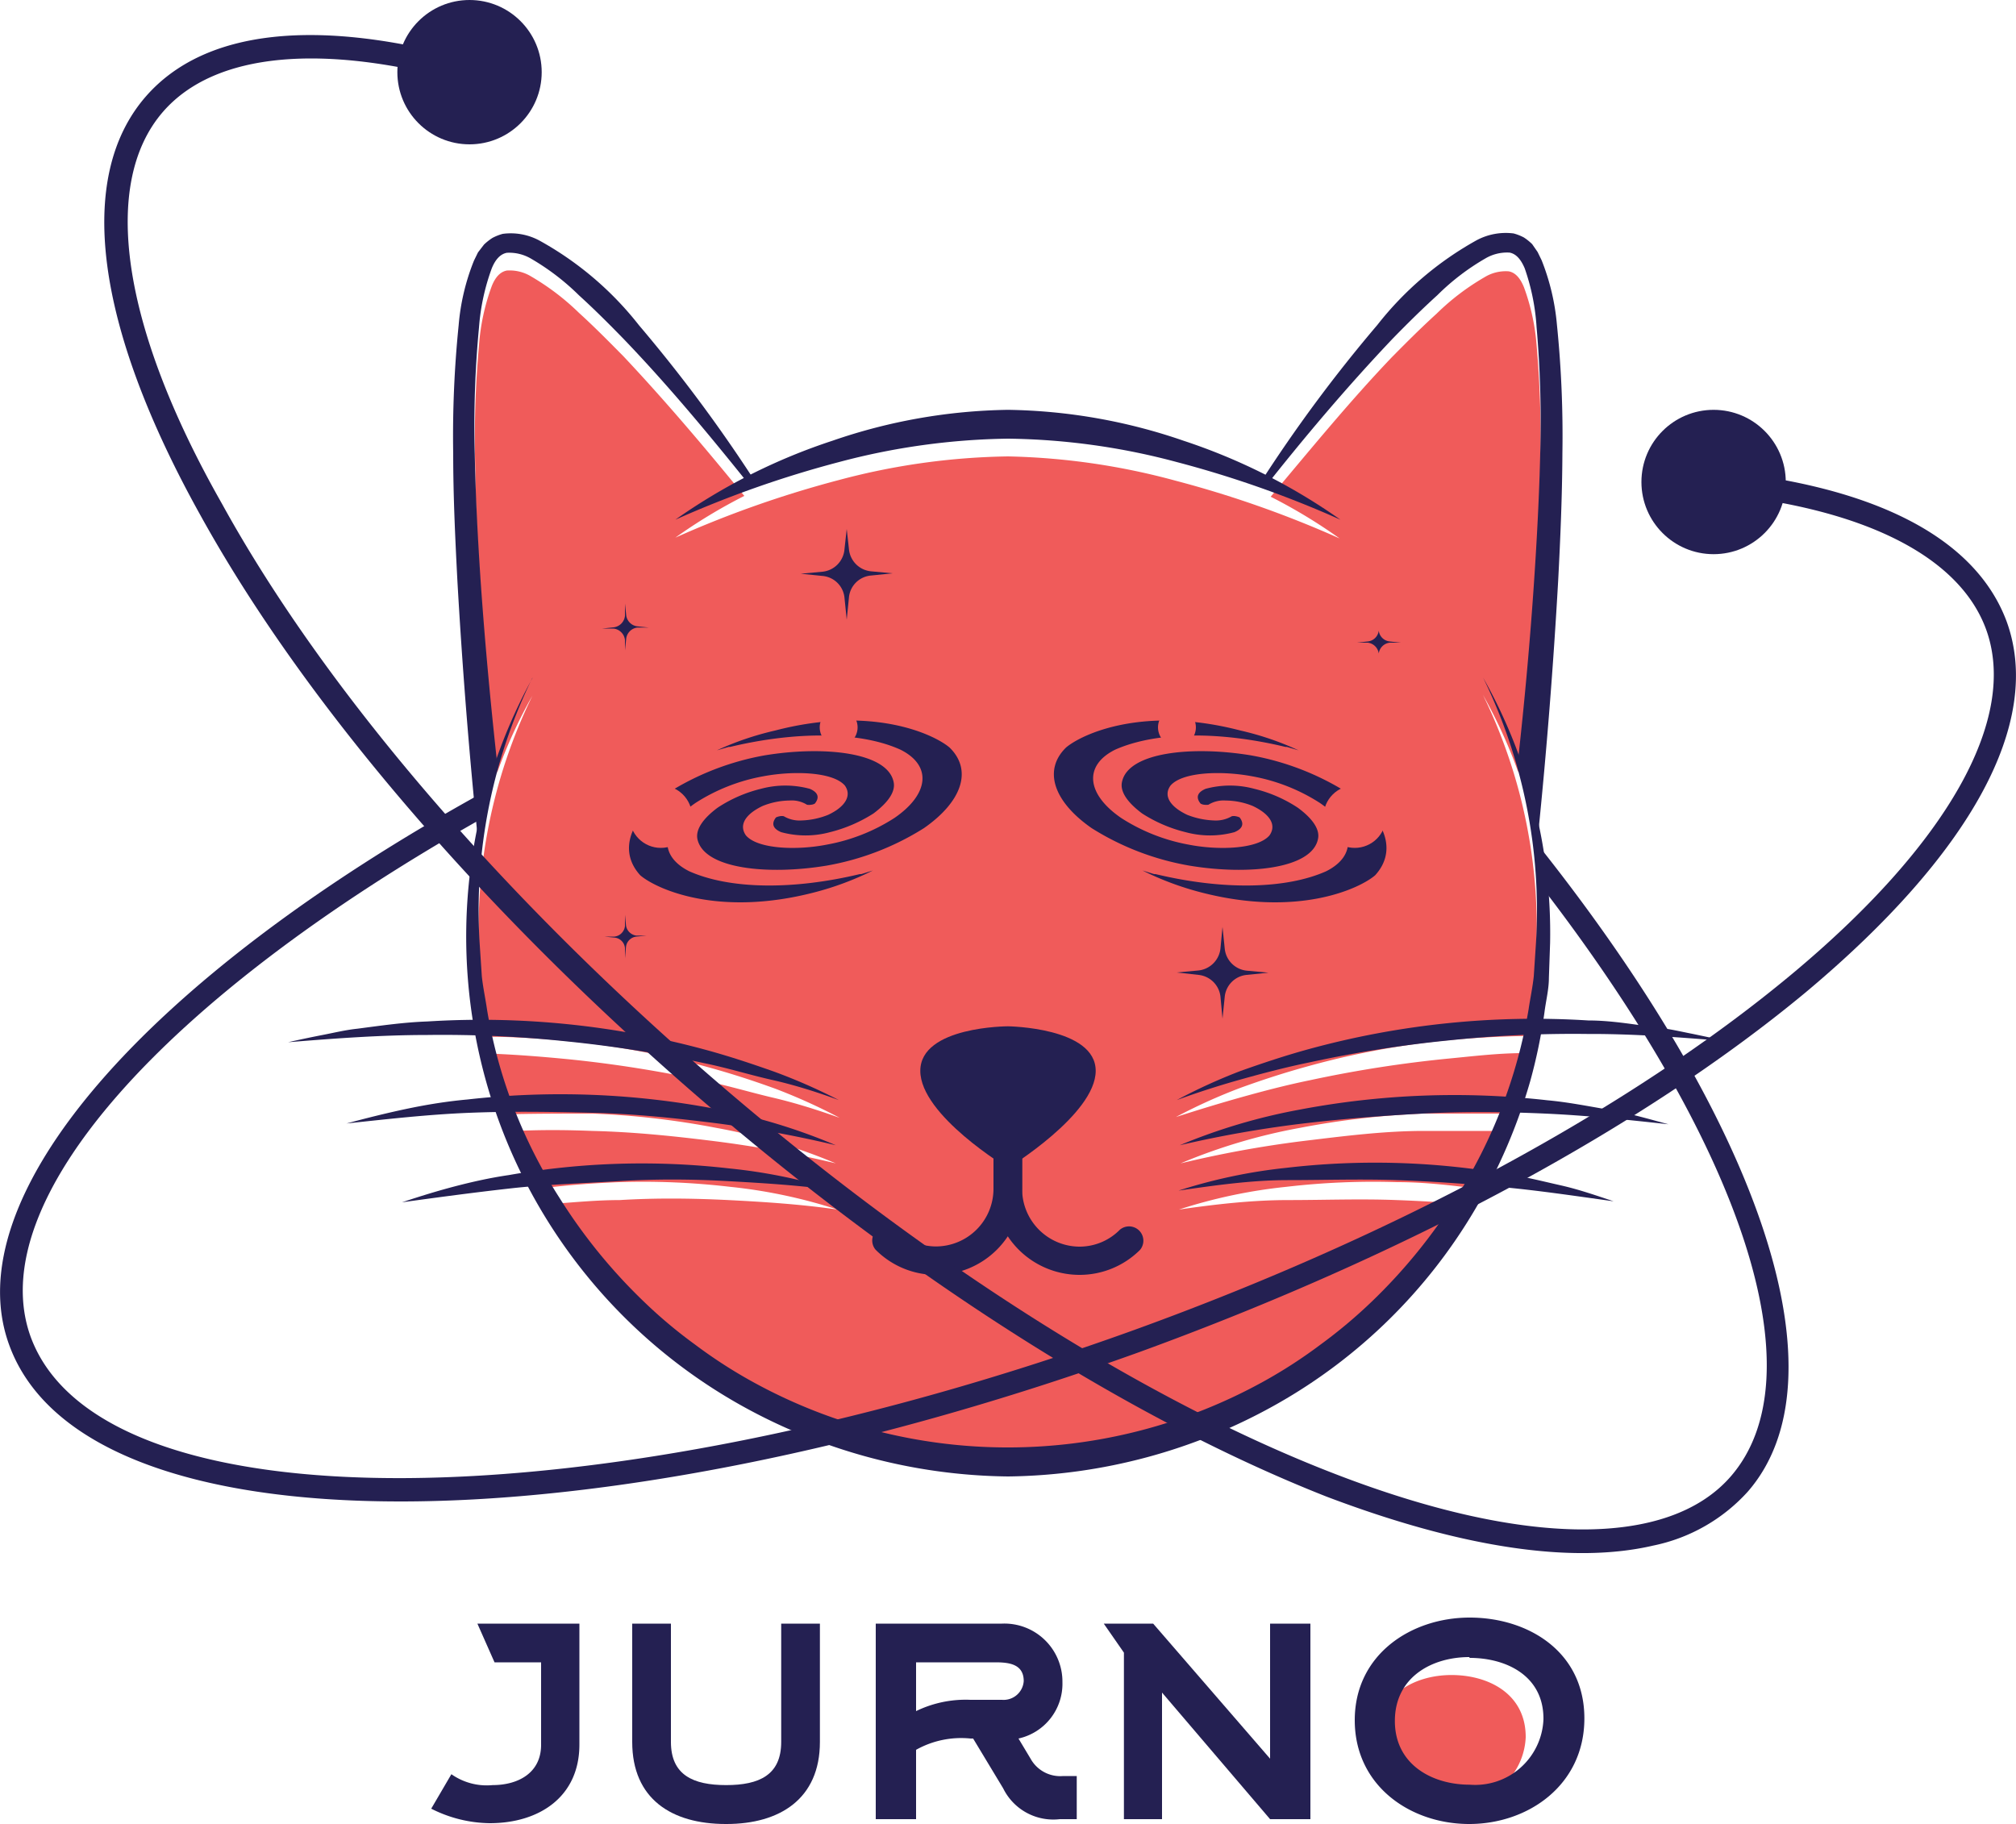 <svg id="Layer_1" data-name="Layer 1" xmlns="http://www.w3.org/2000/svg" viewBox="0 0 100 90.49"><defs><style>.cls-1{fill:#f05b5a;}.cls-2{fill:#242052;}</style></defs><path class="cls-1" d="M72,87.85c-1.86,0-3.69,1-3.69,3.16s1.86,3.17,3.71,3.17a3.4,3.4,0,0,0,3.66-3.24C75.69,88.78,73.83,87.85,72,87.85Z" transform="translate(0 -4.76)"/><path class="cls-2" d="M22.39,92.77a3.05,3.05,0,0,0,2.05.54c1.23,0,2.4-.58,2.4-2V87.22H24.53l-.85-1.92h5.06v6c0,2.6-2,3.9-4.45,3.9a6.58,6.58,0,0,1-2.9-.72Z" transform="translate(0 -4.76)"/><path class="cls-2" d="M36,95.24c-2.68,0-4.64-1.24-4.64-4.07V85.3h1.92v5.87c0,1.64,1.1,2.14,2.74,2.14s2.73-.5,2.73-2.14V85.3h1.92v5.87c0,2.83-2,4.07-4.63,4.07Z" transform="translate(0 -4.76)"/><path class="cls-2" d="M51.12,92a1.68,1.68,0,0,0,1.62.86h.67V95h-.84a2.77,2.77,0,0,1-2.81-1.53L48.27,91h-.13a4.58,4.58,0,0,0-2.7.56V95h-2V85.3H49.7a2.88,2.88,0,0,1,3,2.91A2.78,2.78,0,0,1,50.52,91ZM49.7,89.08a1,1,0,0,0,1.08-.93c0-.85-.74-.93-1.41-.93H45.44v2.42a5.63,5.63,0,0,1,2.7-.56Z" transform="translate(0 -4.76)"/><path class="cls-2" d="M57.2,85.3,63,92V85.3H65V95H63l-5.36-6.28V95H55.75V86.74l-1-1.44Z" transform="translate(0 -4.76)"/><path class="cls-2" d="M72.88,95.24c-2.92,0-5.68-1.89-5.68-5.15S70,85,72.9,85s5.69,1.69,5.69,5S75.8,95.24,72.88,95.24Zm0-8.28c-1.86,0-3.69,1-3.69,3.17s1.86,3.16,3.71,3.16a3.39,3.39,0,0,0,3.66-3.24C76.58,87.89,74.72,87,72.9,87Z" transform="translate(0 -4.76)"/><path class="cls-1" d="M76.1,34.4c.14-2.09.25-4.19.3-6.28a53.93,53.93,0,0,0-.18-6.24A10.74,10.74,0,0,0,75.59,19c-.19-.46-.43-.72-.75-.78a2,2,0,0,0-1.2.29,11.89,11.89,0,0,0-2.38,1.81c-.76.69-1.5,1.43-2.23,2.17-2.09,2.19-4,4.53-6,6.91a26.36,26.36,0,0,1,3.42,2.07,52.6,52.6,0,0,0-8.12-2.86A34.21,34.21,0,0,0,50,27.4a34.21,34.21,0,0,0-8.38,1.17,52.6,52.6,0,0,0-8.12,2.86,26.36,26.36,0,0,1,3.42-2.07C35,27,33,24.64,30.94,22.45c-.73-.74-1.46-1.48-2.22-2.17a12.18,12.18,0,0,0-2.38-1.81,2.05,2.05,0,0,0-1.2-.29q-.48.09-.75.78a10.74,10.74,0,0,0-.63,2.92,51.79,51.79,0,0,0-.18,6.24c0,2.09.15,4.19.29,6.28.2,2.9.47,5.8.79,8.69a24.4,24.4,0,0,1,1.75-3.82A26.3,26.3,0,0,0,23.79,52.4l.11,1.68c.06.56.18,1.11.26,1.66,0,.15.05.3.08.45,1.32,0,2.65.09,4,.22a40.23,40.23,0,0,1,6.89,1.29c1.13.31,2.24.67,3.34,1.07a28.4,28.4,0,0,1,3.18,1.44c-1.09-.39-2.2-.74-3.31-1s-2.23-.6-3.36-.83a60.83,60.83,0,0,0-6.82-1.08c-1.24-.12-2.48-.22-3.72-.27.16.67.36,1.34.53,2,.12.35.25.7.38,1C26.67,60,28,60,29.4,60a40.8,40.8,0,0,1,6.14.71,28.21,28.21,0,0,1,5.92,1.76,54.35,54.35,0,0,0-6-1.1c-2-.25-4-.46-6.07-.51-1.26-.05-2.52-.06-3.78,0a26.1,26.1,0,0,0,1.31,2.84c1.26-.16,2.53-.25,3.79-.3a37.17,37.17,0,0,1,5.48.23,25.74,25.74,0,0,1,5.35,1.13c-1.8-.26-3.61-.38-5.41-.47s-3.6-.11-5.39,0c-1.13,0-2.25.11-3.37.19.13.22.25.45.39.66a27,27,0,0,0,4.19,5.16,24.9,24.9,0,0,0,2.55,2.14,25.59,25.59,0,0,0,2.79,1.81,26.3,26.3,0,0,0,25.44,0,25.59,25.59,0,0,0,2.79-1.81,26,26,0,0,0,2.55-2.14,27,27,0,0,0,4.19-5.16c.14-.21.26-.44.39-.66-1.12-.08-2.24-.15-3.37-.19-1.8-.07-3.59,0-5.39,0s-3.61.21-5.41.47a25.74,25.74,0,0,1,5.35-1.13,37.17,37.17,0,0,1,5.48-.23c1.26,0,2.53.14,3.78.3a24.34,24.34,0,0,0,1.31-2.84c-1.26,0-2.51,0-3.77,0-2,0-4,.26-6.07.51a54.35,54.35,0,0,0-6,1.1,28.3,28.3,0,0,1,5.91-1.76A41.09,41.09,0,0,1,70.58,60c1.36,0,2.73,0,4.09,0,.13-.34.26-.69.37-1,.18-.67.38-1.34.54-2-1.24,0-2.48.15-3.72.27A60.83,60.83,0,0,0,65,58.34c-1.13.23-2.25.52-3.36.83s-2.22.65-3.31,1a27.6,27.6,0,0,1,3.18-1.44c1.1-.4,2.21-.76,3.34-1.07a40.3,40.3,0,0,1,6.88-1.29c1.32-.13,2.65-.2,4-.22,0-.15.06-.3.08-.45.08-.55.2-1.1.26-1.66l.11-1.68a26.3,26.3,0,0,0-2.62-13.13,25.46,25.46,0,0,1,1.75,3.83C75.64,40.21,75.91,37.3,76.1,34.4Z" transform="translate(0 -4.76)"/><path class="cls-2" d="M26.41,38.38a26.31,26.31,0,0,0-2.62,13.14l.11,1.67c.06.56.18,1.11.26,1.66a24.75,24.75,0,0,0,3.58,9.31,27,27,0,0,0,4.19,5.16,23.68,23.68,0,0,0,2.55,2.14,24.19,24.19,0,0,0,2.79,1.81,26.23,26.23,0,0,0,25.44,0,24.19,24.19,0,0,0,2.79-1.81,24.69,24.69,0,0,0,2.55-2.14,27,27,0,0,0,4.19-5.16,25.28,25.28,0,0,0,3.58-9.31c.08-.55.2-1.1.26-1.66l.11-1.67a26.31,26.31,0,0,0-2.62-13.14,25.77,25.77,0,0,1,3.32,13.16l-.06,1.73c0,.57-.15,1.14-.22,1.71a26.49,26.49,0,0,1-.7,3.39,27.31,27.31,0,0,1-2.73,6.36,26.59,26.59,0,0,1-9.83,9.67A27.76,27.76,0,0,1,50,78,27.76,27.76,0,0,1,36.63,74.4a26.65,26.65,0,0,1-10.22-36Z" transform="translate(0 -4.76)"/><path class="cls-2" d="M37.34,28.65l.12,0a74.41,74.41,0,0,0-5.76-7.75,16.24,16.24,0,0,0-4.93-4.2,3,3,0,0,0-1.83-.34,2.45,2.45,0,0,0-.51.2,2.78,2.78,0,0,0-.42.33l-.3.39-.2.41a11,11,0,0,0-.76,3.21,54.39,54.39,0,0,0-.27,6.37c0,2.11.1,4.22.21,6.33.24,4.22.57,8.42,1,12.63l.22,0c0-.12.05-.23.08-.35s0-.32,0-.48a7.55,7.55,0,0,1,.17-1.06l.18-.79a4.34,4.34,0,0,1,.32-.94c-.33-3-.61-6-.82-9.05-.14-2.09-.25-4.19-.29-6.28A51.85,51.85,0,0,1,23.76,21a10.82,10.82,0,0,1,.63-2.92c.18-.45.43-.72.75-.78a2.13,2.13,0,0,1,1.2.29,11.86,11.86,0,0,1,2.38,1.82c.76.69,1.49,1.42,2.22,2.17,2.18,2.27,4.2,4.7,6.18,7.17Z" transform="translate(0 -4.76)"/><path class="cls-2" d="M50,55.67s-4.35,0-4.35,2.21S50,62.7,50,62.7s4.35-2.66,4.35-4.82S50,55.67,50,55.67Z" transform="translate(0 -4.76)"/><path class="cls-2" d="M53.55,68a4.27,4.27,0,0,1-4.27-4.27V61.44a.71.71,0,1,1,1.42,0v2.31a2.86,2.86,0,0,0,2.85,2.85,2.81,2.81,0,0,0,2-.84.71.71,0,0,1,1,1A4.24,4.24,0,0,1,53.55,68Z" transform="translate(0 -4.76)"/><path class="cls-2" d="M46.43,68a4.22,4.22,0,0,1-3-1.25.71.71,0,0,1,1-1,2.81,2.81,0,0,0,2,.84,2.86,2.86,0,0,0,2.85-2.85V61.44a.71.71,0,1,1,1.42,0v2.31A4.27,4.27,0,0,1,46.43,68Z" transform="translate(0 -4.76)"/><path class="cls-2" d="M58.37,59.33a27.66,27.66,0,0,1,3.18-1.45c1.1-.39,2.21-.76,3.34-1.07a42.41,42.41,0,0,1,13.89-1.43c1.17,0,2.33.21,3.48.36.58.06,1.15.2,1.72.31l1.71.36c-2.32-.19-4.62-.37-6.93-.36a58.82,58.82,0,0,0-6.9.32A60.83,60.83,0,0,0,65,57.45c-1.13.23-2.25.52-3.36.83S59.46,58.93,58.37,59.33Z" transform="translate(0 -4.76)"/><path class="cls-2" d="M58.52,61.57a28.91,28.91,0,0,1,5.91-1.76,41.14,41.14,0,0,1,12.33-.47c1,.09,2,.29,3,.46s2,.46,3,.73c-2-.22-4.07-.44-6.11-.53s-4.06-.11-6.09,0-4,.26-6.07.51A56.78,56.78,0,0,0,58.52,61.57Z" transform="translate(0 -4.76)"/><path class="cls-2" d="M58.46,63.82a26.4,26.4,0,0,1,5.35-1.13A38,38,0,0,1,74.74,63c.9.13,1.79.36,2.68.56s1.75.5,2.62.79c-1.81-.25-3.6-.52-5.39-.69s-3.59-.3-5.39-.36-3.59,0-5.39,0S60.26,63.56,58.46,63.82Z" transform="translate(0 -4.76)"/><path class="cls-2" d="M41.61,59.33c-1.09-.4-2.2-.75-3.31-1s-2.23-.6-3.36-.83a60.83,60.83,0,0,0-6.82-1.08,58.82,58.82,0,0,0-6.9-.32c-2.31,0-4.61.17-6.93.36q.84-.19,1.71-.36c.57-.11,1.14-.25,1.72-.31,1.15-.15,2.31-.32,3.48-.36a42.48,42.48,0,0,1,13.89,1.43c1.13.31,2.24.68,3.34,1.07A28.46,28.46,0,0,1,41.61,59.33Z" transform="translate(0 -4.76)"/><path class="cls-2" d="M41.46,61.57a57.25,57.25,0,0,0-6-1.1c-2-.25-4-.46-6.07-.51s-4.06-.08-6.09,0-4.06.31-6.11.53c1-.27,2-.52,3-.73s2-.37,3-.46a41.06,41.06,0,0,1,12.32.47A28.82,28.82,0,0,1,41.46,61.57Z" transform="translate(0 -4.76)"/><path class="cls-2" d="M41.52,63.82c-1.8-.26-3.61-.37-5.41-.47s-3.6-.11-5.39,0-3.6.16-5.39.36-3.58.44-5.39.69c.87-.29,1.74-.56,2.62-.79s1.78-.43,2.68-.56a38,38,0,0,1,10.93-.33A26.4,26.4,0,0,1,41.52,63.82Z" transform="translate(0 -4.76)"/><path class="cls-2" d="M77.23,20.88a11.35,11.35,0,0,0-.76-3.21l-.2-.41L76,16.87a2.69,2.69,0,0,0-.41-.33,2.45,2.45,0,0,0-.51-.2,3.07,3.07,0,0,0-1.84.34,16.32,16.32,0,0,0-4.92,4.2,72.81,72.81,0,0,0-5.87,7.93l.31.1c2-2.53,4.09-5,6.31-7.34.73-.75,1.47-1.48,2.23-2.17a11.58,11.58,0,0,1,2.38-1.82,2.12,2.12,0,0,1,1.2-.29c.32.06.56.33.75.78A10.82,10.82,0,0,1,76.22,21a54,54,0,0,1,.18,6.24c-.05,2.09-.16,4.19-.3,6.28-.2,3-.48,6.09-.82,9.12a2.66,2.66,0,0,1,.16.39c0,.11,0,.23.07.35.06.31.19.61.27.92s.13.7.21,1.05.1.56.13.85l.17,0c.43-4.21.76-8.41,1-12.63.11-2.11.2-4.22.21-6.33A54.39,54.39,0,0,0,77.23,20.88Z" transform="translate(0 -4.76)"/><path class="cls-2" d="M66.49,30.54a52.6,52.6,0,0,0-8.12-2.86A33.73,33.73,0,0,0,50,26.52a34.2,34.2,0,0,0-8.38,1.16,52.6,52.6,0,0,0-8.12,2.86,29.44,29.44,0,0,1,7.8-3.92A27.82,27.82,0,0,1,50,25.09a27.82,27.82,0,0,1,8.7,1.53A29.59,29.59,0,0,1,66.49,30.54Z" transform="translate(0 -4.76)"/><path class="cls-2" d="M99.54,35.6C98,31.44,93,28.85,85.05,28.1L85,29.24c7.39.69,12.19,3.09,13.52,6.75,1.6,4.43-1.92,10.66-9.65,17.1-8,6.66-19.57,12.92-32.6,17.64C29.49,80.4,5,80.55,1.52,71.07-.89,64.4,8,54.31,24.07,45.27a1.82,1.82,0,0,1,.15-1.08L24.09,44C7.08,53.36-2.2,64.16.45,71.46c1.87,5.18,9.11,7.78,19.41,7.78,10.05,0,23-2.48,36.74-7.44C69.76,67,81.46,60.71,89.55,54,97.8,47.1,101.34,40.58,99.54,35.6Z" transform="translate(0 -4.76)"/><circle class="cls-2" cx="85" cy="23.91" r="3.58"/><path class="cls-2" d="M76.33,46.72c0,.15-.07.3-.11.45a.8.8,0,0,1,.08.16,1.27,1.27,0,0,1,.14.61q0,.35-.06.69C86.47,61.7,90.19,73,85.85,78c-3.09,3.55-10.25,3.5-19.64-.13C56.51,74.13,45.41,67,35,57.94s-19-19.12-24-28.21C6,20.93,5,13.85,8.09,10.3,10.65,7.36,16,6.86,23.14,8.88l.31-1.1C15.75,5.6,10.14,6.21,7.23,9.55c-3.48,4-2.52,11.36,2.69,20.73C15,39.49,23.66,49.62,34.21,58.81S56,75.14,65.8,79C72.5,81.54,78,82.36,82,81.43a8.66,8.66,0,0,0,4.69-2.67C91.56,73.18,87.48,60.76,76.33,46.72Z" transform="translate(0 -4.76)"/><circle class="cls-2" cx="23.29" cy="3.58" r="3.58"/><path class="cls-2" d="M66.88,44.11a13.36,13.36,0,0,0-4.83-1.88c-2.9-.48-6.12-.17-6.4,1.34-.09.47.28,1,1,1.54a7.12,7.12,0,0,0,2.16.93,4.61,4.61,0,0,0,2.42,0c.29-.12.56-.34.26-.73l0,0a.71.71,0,0,0-.19-.06.46.46,0,0,0-.2,0,1.56,1.56,0,0,1-.86.21,4,4,0,0,1-1.35-.28l0,0,0,0a3.15,3.15,0,0,1-.41-.23c-.56-.38-.71-.82-.42-1.22v0c.58-.68,2.52-.75,4.06-.46h0a9.24,9.24,0,0,1,3.35,1.32c1.74,1.19,1.87,2.61.31,3.39h0c-2,.89-5.12.94-8.46.14h-.07l-.58-.18a14.76,14.76,0,0,0,2.88,1.08c4.83,1.26,7.89-.18,8.66-.84C69.29,47,68.8,45.42,66.88,44.11Z" transform="translate(0 -4.76)"/><path class="cls-2" d="M65.38,46.36c.09-.47-.28-1-1-1.53a6.79,6.79,0,0,0-2.16-.94,4.61,4.61,0,0,0-2.42,0c-.28.12-.56.34-.25.73t0,0a.43.43,0,0,0,.19.06.75.75,0,0,0,.2,0,1.42,1.42,0,0,1,.85-.21,3.65,3.65,0,0,1,1.35.27l0,0,0,0a3.15,3.15,0,0,1,.41.23c.56.38.71.82.42,1.23h0c-.58.68-2.52.75-4,.46h0a9.24,9.24,0,0,1-3.35-1.32c-1.74-1.19-1.87-2.61-.31-3.39h0c2-.89,5.11-.94,8.45-.14h.07l.58.17A14.52,14.52,0,0,0,61.54,41c-4.83-1.26-7.88.18-8.66.84-1.14,1.11-.64,2.67,1.27,4h0A13.36,13.36,0,0,0,59,47.7C61.88,48.18,65.1,47.87,65.38,46.36Z" transform="translate(0 -4.76)"/><circle class="cls-1" cx="67.2" cy="40.51" r="1.55"/><circle class="cls-1" cx="58.38" cy="36.08" r="0.94"/><path class="cls-2" d="M33.1,44.11a13.36,13.36,0,0,1,4.83-1.88c2.9-.48,6.12-.17,6.4,1.34.09.47-.28,1-1,1.54a7.23,7.23,0,0,1-2.16.93,4.61,4.61,0,0,1-2.42,0c-.29-.12-.56-.34-.26-.73l0,0a.71.71,0,0,1,.19-.06.46.46,0,0,1,.2,0,1.53,1.53,0,0,0,.86.21,3.88,3.88,0,0,0,1.34-.28l0,0,0,0a3.15,3.15,0,0,0,.41-.23c.55-.38.7-.82.42-1.22v0c-.58-.68-2.53-.75-4.06-.46h0a9.24,9.24,0,0,0-3.35,1.32c-1.74,1.19-1.87,2.61-.31,3.39h0c2,.89,5.11.94,8.46.14h.07l.58-.18a14.76,14.76,0,0,1-2.88,1.08c-4.83,1.26-7.89-.18-8.66-.84C30.68,47,31.18,45.42,33.1,44.11Z" transform="translate(0 -4.76)"/><path class="cls-2" d="M34.59,46.36c-.08-.47.29-1,1-1.53a6.83,6.83,0,0,1,2.15-.94,4.65,4.65,0,0,1,2.43,0c.28.12.56.34.25.73l0,0a.43.43,0,0,1-.19.06.68.68,0,0,1-.2,0,1.43,1.43,0,0,0-.86-.21,3.64,3.64,0,0,0-1.34.27l0,0,0,0a3.15,3.15,0,0,0-.41.23c-.56.38-.71.82-.42,1.23h0c.58.68,2.52.75,4,.46h0a9.22,9.22,0,0,0,3.36-1.32c1.74-1.19,1.87-2.61.31-3.39h0c-1.95-.89-5.11-.94-8.45-.14h-.07l-.59.17A14.86,14.86,0,0,1,38.44,41c4.83-1.26,7.88.18,8.66.84,1.14,1.11.64,2.67-1.27,4h0A13.36,13.36,0,0,1,41,47.7C38.1,48.18,34.88,47.87,34.59,46.36Z" transform="translate(0 -4.76)"/><circle class="cls-1" cx="32.78" cy="40.51" r="1.55"/><circle class="cls-1" cx="41.6" cy="36.08" r="0.94"/><path class="cls-2" d="M31,34.7l.06.56a.63.63,0,0,0,.56.57l.56.06-.56,0a.63.63,0,0,0-.56.57l-.06.56L31,36.51a.64.64,0,0,0-.57-.57l-.56,0,.56-.06a.64.64,0,0,0,.57-.57Z" transform="translate(0 -4.76)"/><path class="cls-2" d="M42,31,42.11,32a1.22,1.22,0,0,0,1.09,1.1l1.08.1-1.08.11a1.2,1.2,0,0,0-1.09,1.09L42,35.5l-.11-1.08a1.2,1.2,0,0,0-1.09-1.09l-1.08-.11,1.08-.1A1.22,1.22,0,0,0,41.89,32Z" transform="translate(0 -4.76)"/><path class="cls-2" d="M60.64,50.74l.11,1.07a1.22,1.22,0,0,0,1.09,1.1l1.08.1-1.08.11a1.21,1.21,0,0,0-1.09,1.09l-.11,1.08-.1-1.08a1.22,1.22,0,0,0-1.09-1.09L58.37,53l1.08-.1a1.23,1.23,0,0,0,1.09-1.1Z" transform="translate(0 -4.76)"/><path class="cls-2" d="M68.39,35.5l0,.54a.61.61,0,0,0,.55.54l.54.06-.54,0a.62.62,0,0,0-.55.54l0,.54,0-.54a.62.62,0,0,0-.55-.54l-.54,0,.54-.06a.61.61,0,0,0,.55-.54Z" transform="translate(0 -4.76)"/><path class="cls-2" d="M31,50.14l.05.51a.59.59,0,0,0,.52.52l.51,0-.51.05a.58.58,0,0,0-.52.52L31,52.3,31,51.79a.57.57,0,0,0-.52-.52l-.51-.05.51,0a.59.59,0,0,0,.52-.52Z" transform="translate(0 -4.76)"/></svg>